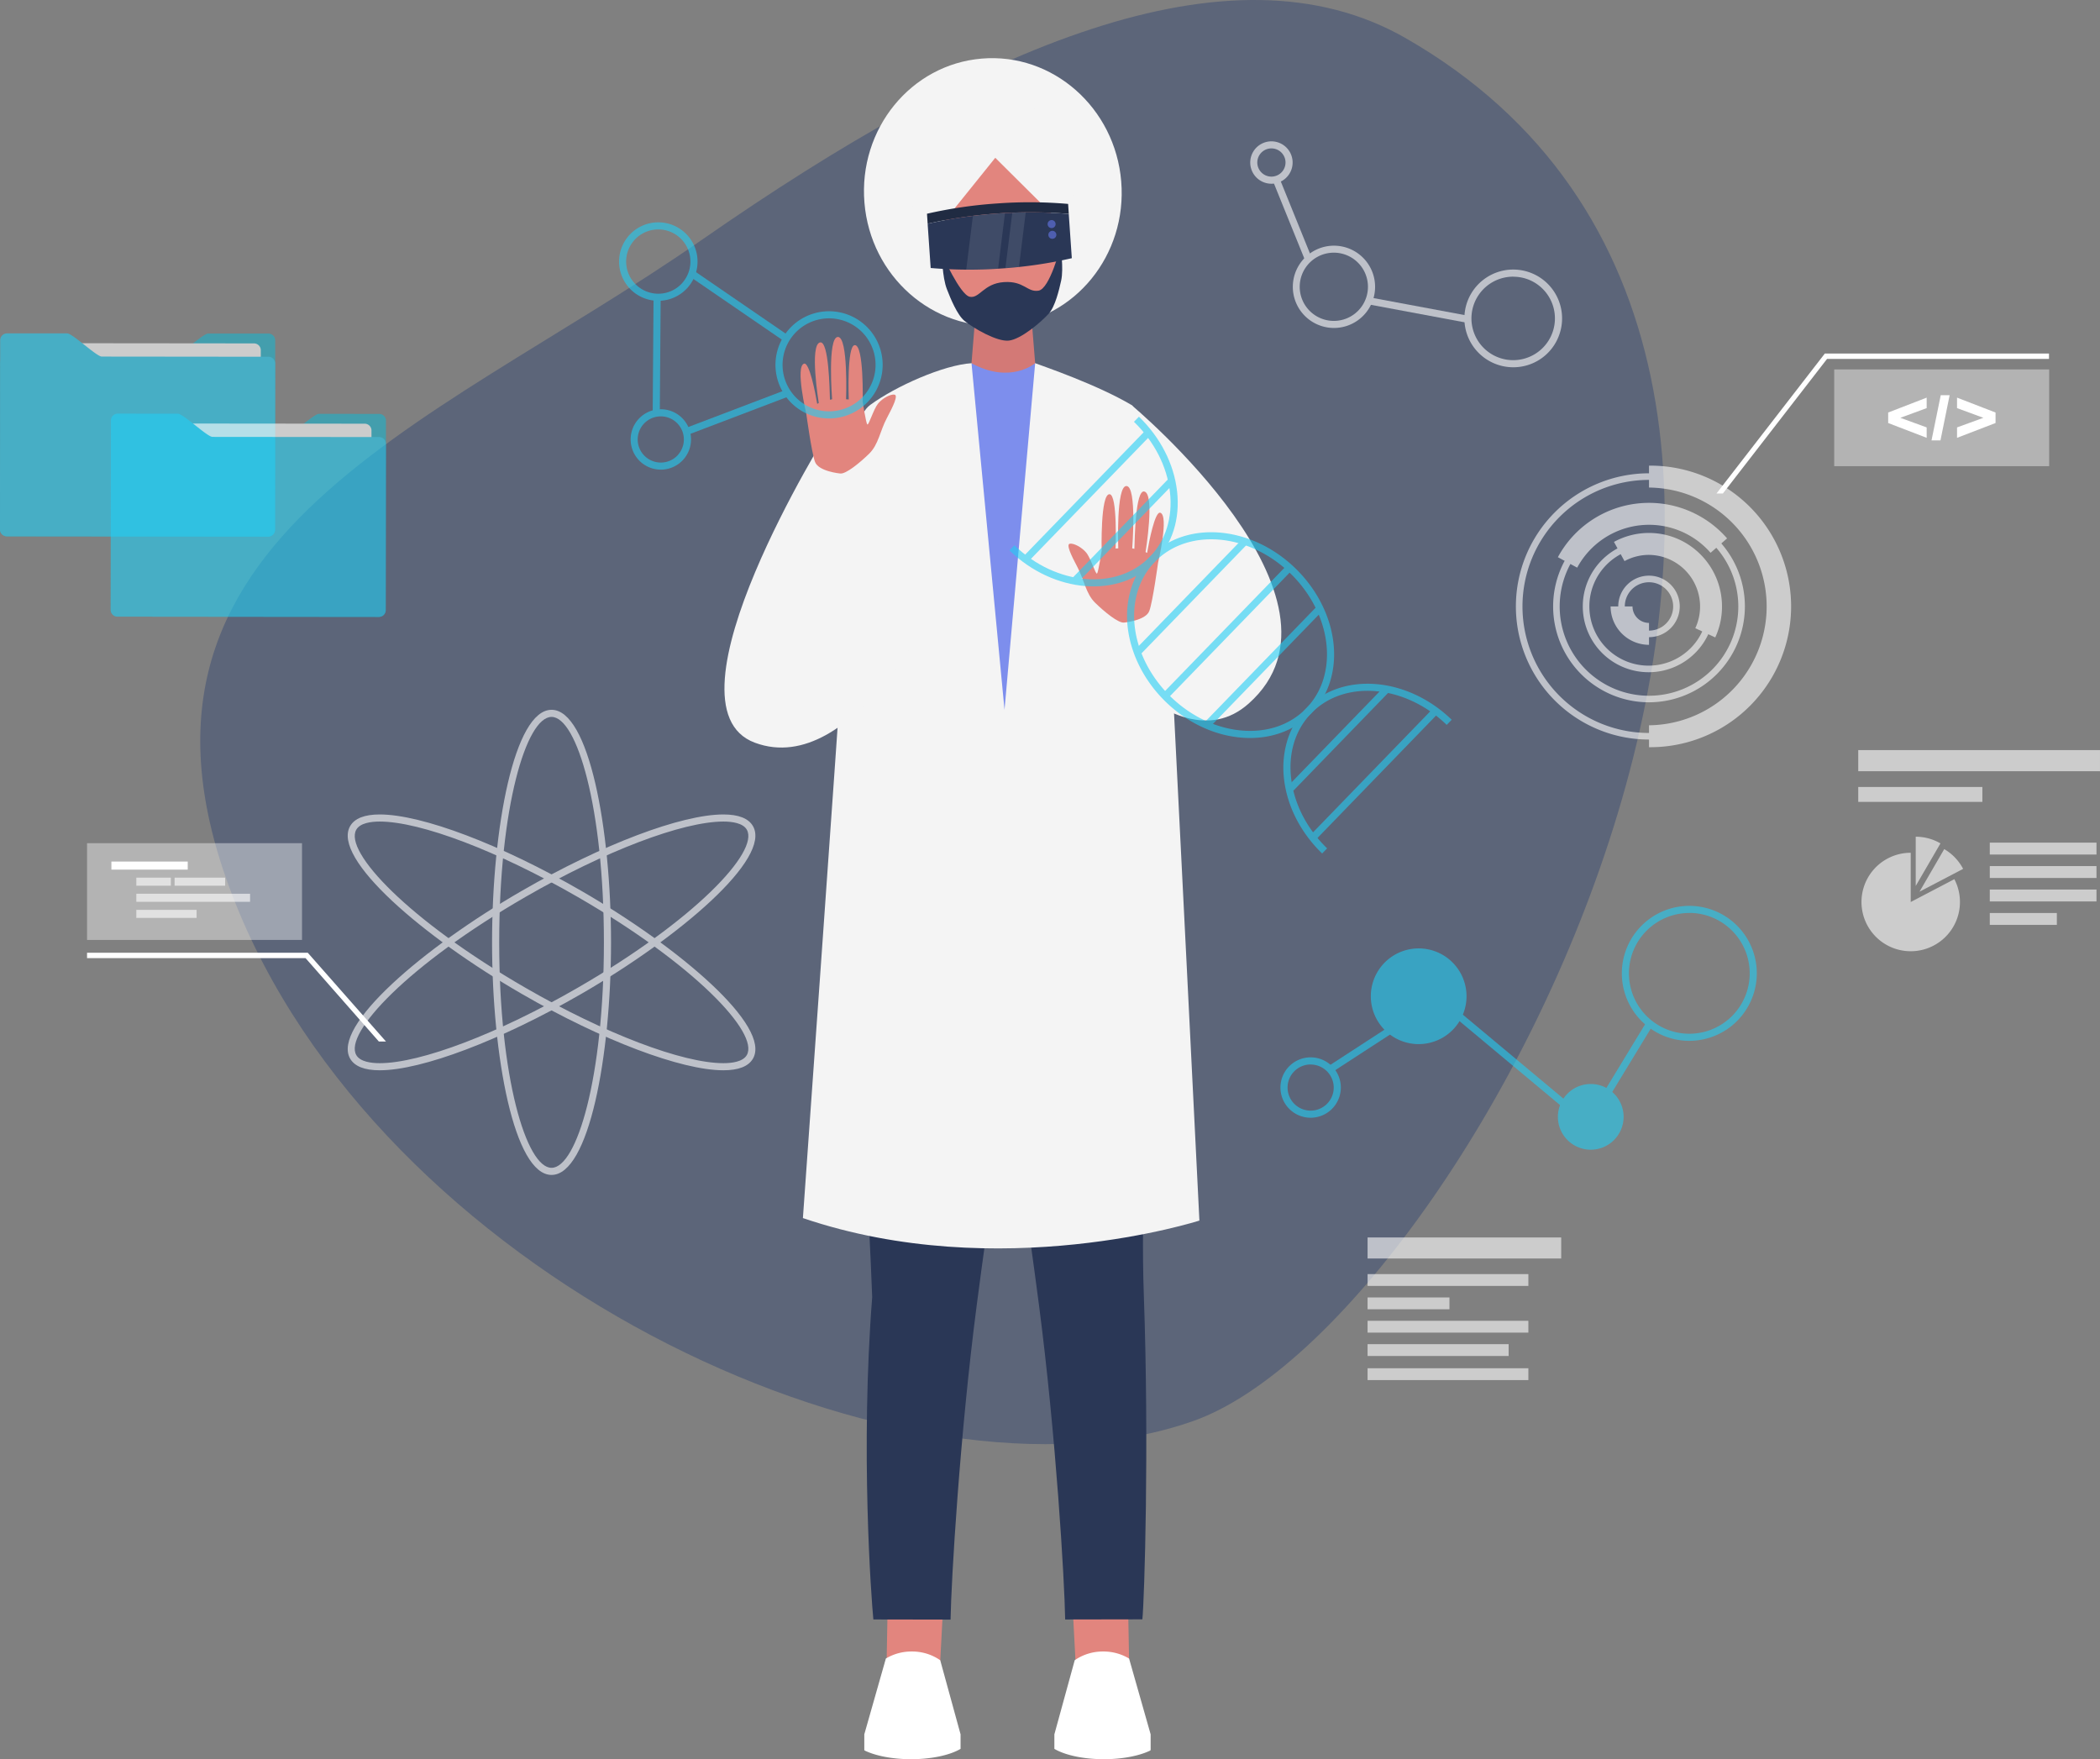 <svg xmlns="http://www.w3.org/2000/svg" width="1684.74" height="1411.29" viewBox="0 0 1684.74 1411.29"><rect x="0" y="0" width="1684.74" height="1411.29" fill="#808080" stroke="none"/><path d="M1127.75,30.62C986.68-50.32,785,38,563.22,192.31S66.88,433.5,192.09,732.41s537.29,487.86,765,407.66S1581,290.66,1127.75,30.62Z" fill="#092769" opacity="0.3"/><polygon points="752.83 1360.58 711.01 1349.17 711.99 1295.6 756.26 1295.6 752.83 1360.58" fill="#e2857e"/><path d="M679.41,735.71s14.83,158.57,20.31,305c-9.59,122.36-.7,242,.94,258.48l61.94.11c.53-32,7.42-148,21-252.36,19.94-153.29,48.91-322,48.91-322S704.85,672.09,679.41,735.71Z" fill="#2a3756"/><polygon points="864.31 1360.58 906.13 1349.17 905.15 1295.6 860.88 1295.6 864.31 1360.58" fill="#e2857e"/><path d="M937.73,735.71S912.5,894.46,917.65,1039c4.32,121.64.48,243.67-1.17,260.1l-61.94.11c-.53-32-7.41-147.87-21-252.16-19.95-153.34-48.94-322.15-48.94-322.15S912.3,672.09,937.73,735.71Z" fill="#2a3756"/><path d="M907.5,324.75c-27.62-16.28-69.39-30.52-77-33.37-18.2-7.65-27-1.49-51.07,0-22.44,1.4-61,18.54-81.31,33.49-19,14-13.58,76.09-18.68,150.86C670,614.59,644.14,977.19,644.14,977.19c157.71,53.56,318.09,2,318.09,2s-18.81-378.68-25.82-516.11C933.28,401.72,915.11,329.23,907.5,324.75Z" fill="#f4f4f4"/><polygon points="779.4 291.38 805.88 569.43 830.47 291.38 779.4 291.38" fill="#7d8eed"/><path d="M830.47,291.38s-19.88,17.09-51.07,0l4.48-55H826Z" fill="#d37976"/><path d="M907.5,324.75s188.12,156.54,94.17,239.76c-61.83,54.76-149.16-74.72-149.16-74.72l56.38-74.42Z" fill="#f4f4f4"/><path d="M665.27,344.63S526.34,566.49,605.66,595.85s149-118.18,149-118.18l-3.86-112.31L671,344.63Z" fill="#f4f4f4"/><path d="M674,379.86s-17.33-1.65-20.14-9.29-7-38.54-7-38.54-9-38-1.82-40.28c4.25-1.35,9,22.85,10.53,32,.11.47,1.28-.49,1.28-.49s-7.7-47.05,1.14-48.57c6.92-1.18,7.57,37.44,7.85,46l1.72-.38s-3.89-49.67,4.59-50,6.61,50,6.61,50l2.16.15s-1.67-43.19,4.8-43.58c7.49-.44,6.37,45.32,6.37,45.32s2.62,17.28,3.72,18.3,5-12.3,8.62-16.72,10-7.67,13.14-7.2-.79,8.89-6.15,18.95-6.63,21.08-14.07,28.37S678.51,380.56,674,379.86Z" fill="#e2857e"/><path d="M901.9,499.45s17.32-1.65,20.14-9.29,7-38.55,7-38.55,9-38,1.82-40.27c-4.25-1.36-9,22.84-10.53,32-.12.47-1.29-.49-1.29-.49s7.71-47.06-1.13-48.57c-6.92-1.19-7.57,37.44-7.85,46l-1.72-.38s3.89-49.67-4.6-50-6.61,50-6.61,50l-2.15.15s1.66-43.19-4.8-43.57c-7.49-.45-6.37,45.31-6.37,45.31s-2.62,17.29-3.72,18.3-5-12.3-8.62-16.71-10-7.68-13.14-7.21.79,8.9,6.15,19,6.63,21.07,14.07,28.36S897.36,500.15,901.9,499.45Z" fill="#e2857e"/><path d="M862.2,1331.9a39.44,39.44,0,0,1,22.84-7,39.93,39.93,0,0,1,20.77,5.64l17.3,60.82v11.94c0-.07.07.34-.21,1-8.7,4.25-22.17,7-37.3,7-16.62,0-31.24-3.29-39.72-8.29v-11.65Z" fill="#fff"/><path d="M754.3,1331.9a39.46,39.46,0,0,0-22.84-7,39.93,39.93,0,0,0-20.77,5.64l-17.3,60.82v11.94c0-.07-.07.34.21,1,8.7,4.25,22.17,7,37.3,7,16.62,0,31.24-3.29,39.72-8.29v-11.65Z" fill="#fff"/><path d="M899.51,145.53c4.89,59.1-37.28,110.83-94.16,115.53s-107-39.41-111.85-98.51S730.77,51.72,787.67,47,894.63,86.43,899.51,145.53Z" fill="#f4f4f4"/><path d="M847.59,170.88c-2.13-25.79-24.93-47.92-50.64-45.8s-44.58,27.7-42.45,53.49c0,0,1.69,33.3,1.83,34.89,2,24.51,33.6,52.91,52.17,51.37,21.43-1.77,44.69-41.23,43.16-59.81C851.53,203.43,847.59,170.88,847.59,170.88Z" fill="#e2857e"/><path d="M755.81,204s14.27,32.39,22.13,34.06,11.06-10.6,27.37-11.74,18.7,8.31,27.83,6.87,17.69-35.32,17.69-35.32,2.64,17.43.5,27.18c-1.64,7.47-4.81,20.88-9.94,26.55-6.5,7.17-22.47,20.61-32.09,21.65-9.46,1-28.18-9.82-35.55-15.84-5.84-4.77-11.27-18.16-14-25.18C755.69,222.08,755.81,204,755.81,204Z" fill="#2a3756"/><polygon points="747.07 190.47 840.83 73.92 764.37 73.87 711.74 130.31 747.07 190.47" fill="#f4f4f4"/><polygon points="798.93 102.85 862.72 129.41 858.55 186.31 781.83 110.05 798.93 102.85" fill="#f4f4f4"/><path d="M800,163.22a359.18,359.18,0,0,0-56.32,8.25l.54,8a374.89,374.89,0,0,1,113.22-7.88l-.54-8A357.2,357.2,0,0,0,800,163.22Z" fill="#202b42"/><path d="M744.2,179.5,746.64,215a358.38,358.38,0,0,0,56.9.38,359.49,359.49,0,0,0,56.33-8.25l-2.45-35.5A374.89,374.89,0,0,0,744.2,179.5Z" fill="#2a3756"/><path d="M846.86,179.48a3.21,3.21,0,1,1-3.42-2.91A3.17,3.17,0,0,1,846.86,179.48Z" fill="#4e5eaf"/><path d="M847.45,188.08a3.21,3.21,0,1,1-3.42-2.9A3.17,3.17,0,0,1,847.45,188.08Z" fill="#4e5eaf"/><g opacity="0.1"><path d="M800.52,171.25c-6.82.47-13.48,1.13-20,1.92l-5.35,43.13c8.26,0,16.81-.22,25.56-.76l5.54-44.64C804.37,171,802.45,171.11,800.52,171.25Z" fill="#fff"/><path d="M822.91,170.33c-3.55,0-7.15.15-10.79.3l-5.52,44.5c3.67-.29,7.3-.61,10.88-1Z" fill="#fff"/></g><g opacity="0.6"><path d="M1032.43,595.19a63.71,63.71,0,0,1,15.49-26.92c28.63-29.56,81-25.46,116.71,9.15l-4,4.09c-33.47-32.42-82.21-36.58-108.66-9.27-12.74,13.15-18.47,31.6-16.16,52,2.34,20.57,12.6,40.58,28.89,56.35l-4,4.1c-17.23-16.69-28.09-37.93-30.58-59.8A75.94,75.94,0,0,1,1032.43,595.19Z" fill="#22cdf4"/><path d="M907,473.64a63.4,63.4,0,0,1,15.46-26.91c28.63-29.56,81-25.46,116.71,9.14,25.68,24.88,36.8,60,28.32,89.46A63.52,63.52,0,0,1,1052,572.24c-13.94,14.4-33.82,21.33-56,19.52-21.94-1.8-43.51-12-60.74-28.67C909.62,538.22,898.5,503.1,907,473.64Zm155,70.11c7.91-27.47-2.62-60.35-26.8-83.78-33.47-32.42-82.21-36.58-108.66-9.28a58,58,0,0,0-14.08,24.53c-7.91,27.46,2.62,60.35,26.8,83.78,16.29,15.78,36.62,25.39,57.25,27.08,20.41,1.67,38.67-4.66,51.41-17.81A57.81,57.81,0,0,0,1062,543.75Z" fill="#22cdf4"/><path d="M809.83,441.55l4-4.09C847.26,469.88,896,474,922.45,446.73c12.74-13.15,18.48-31.6,16.16-52-2.34-20.56-12.6-40.57-28.88-56.35l4-4.09c17.23,16.69,28.09,37.93,30.58,59.8,2.51,22.08-3.78,42.17-17.73,56.56C897.91,480.26,845.55,476.15,809.83,441.55Z" fill="#22cdf4"/><rect x="893.62" y="475.53" width="125.06" height="5.7" transform="translate(-52.72 832.28) rotate(-45.91)" fill="#22cdf4"/><rect x="912.78" y="504.06" width="143.58" height="5.7" transform="translate(-64.56 861.4) rotate(-45.91)" fill="#22cdf4"/><rect x="948.83" y="532.08" width="129.33" height="5.7" transform="translate(-75.89 890.68) rotate(-45.91)" fill="#22cdf4"/><rect x="1018.64" y="589.74" width="110.81" height="5.7" transform="translate(-98.88 951.73) rotate(-45.91)" fill="#22cdf4"/><rect x="1030.68" y="618.27" width="143.58" height="5.7" transform="translate(-110.72 980.83) rotate(-45.91)" fill="#22cdf4"/><rect x="800.2" y="395" width="143.58" height="5.7" transform="translate(-20.48 747.36) rotate(-45.91)" fill="#22cdf4"/><rect x="845.01" y="423.53" width="110.81" height="5.7" transform="translate(-32.32 776.45) rotate(-45.91)" fill="#22cdf4"/></g><g opacity="0.6"><path d="M442.49,942.57c-29.88,0-47.73-94.86-47.73-186.57s17.85-186.57,47.73-186.57S490.21,664.29,490.21,756,472.36,942.57,442.49,942.57Zm0-367.44c-20.3,0-42,72.68-42,180.87s21.73,180.87,42,180.87,42-72.67,42-180.87S462.78,575.13,442.49,575.13Z" fill="#fff"/><path d="M580.34,858.62c-33.76,0-97.24-24-161.72-61.28C339.2,751.48,266,688.59,280.91,662.72c3.58-6.19,11.56-9.33,23.72-9.33,33.76,0,97.24,24.05,161.72,61.28C545.77,760.53,619,823.42,604.06,849.29,600.48,855.48,592.5,858.62,580.34,858.62ZM304.63,659.08c-6.86,0-15.69,1.13-18.78,6.49-10.15,17.58,41.93,72.74,135.62,126.83,63.68,36.77,126,60.52,158.87,60.52,6.86,0,15.69-1.12,18.78-6.48C609.27,828.86,557.2,773.7,463.5,719.6,399.82,682.84,337.46,659.08,304.63,659.08Z" fill="#fff"/><path d="M304.63,858.62c-12.16,0-20.14-3.14-23.72-9.33C266,823.42,339.2,760.52,418.62,714.67c64.48-37.23,128-61.28,161.72-61.28,12.16,0,20.14,3.14,23.72,9.33,14.94,25.87-58.29,88.76-137.71,134.62C401.87,834.57,338.39,858.62,304.63,858.62ZM580.34,659.08c-32.83,0-95.19,23.76-158.87,60.53C327.78,773.7,275.7,828.86,285.85,846.44c3.09,5.36,11.92,6.48,18.78,6.48,32.83,0,95.19-23.75,158.87-60.52,93.7-54.09,145.77-109.25,135.62-126.83C596,660.21,587.2,659.08,580.34,659.08Z" fill="#fff"/></g><g opacity="0.6"><path d="M1214,294.63a39.19,39.19,0,1,1,36.36-24.56A39,39,0,0,1,1214,294.63Zm0-72.68a33.49,33.49,0,1,0,12.49,2.43A33.34,33.34,0,0,0,1214,222Z" fill="#fff"/><path d="M1070.15,263.1a33,33,0,1,1,30.65-20.7A33,33,0,0,1,1070.15,263.1Zm0-60.4a27.37,27.37,0,1,0,10.2,2A27.23,27.23,0,0,0,1070.17,202.7Z" fill="#fff"/><path d="M1020,147.39a17,17,0,1,1,15.79-10.66A17,17,0,0,1,1020,147.39Zm0-28.34a11.32,11.32,0,0,0-4.23,21.82,11.4,11.4,0,0,0,4.22.82,11.32,11.32,0,0,0,4.24-21.82A11.41,11.41,0,0,0,1020,119.05Z" fill="#fff"/><rect x="1033.88" y="141.48" width="5.7" height="68.92" transform="translate(9.77 402.01) rotate(-22.05)" fill="#fff"/><rect x="1135.07" y="208.31" width="5.7" height="80.89" transform="translate(684.67 1321.74) rotate(-79.43)" fill="#fff"/></g><g opacity="0.6"><path d="M632.89,264.23a43,43,0,1,1,3.76,60.7A43.05,43.05,0,0,1,632.89,264.23Zm60.19,53.17a37.31,37.31,0,1,0-52.65,3.26A37.36,37.36,0,0,0,693.08,317.4Z" fill="#22cdf4"/><path d="M512,336.5a24.22,24.22,0,1,1,2.12,34.19A24.26,24.26,0,0,1,512,336.5Zm32,28.3a18.52,18.52,0,1,0-26.15,1.62A18.54,18.54,0,0,0,544.06,364.8Z" fill="#22cdf4"/><path d="M504.53,189a31.48,31.48,0,1,1,2.75,44.43A31.51,31.51,0,0,1,504.53,189Zm42.91,37.9a25.78,25.78,0,1,0-36.39,2.26A25.79,25.79,0,0,0,547.44,226.94Z" fill="#22cdf4"/><rect x="590.18" y="199.53" width="5.7" height="92.04" transform="translate(55.12 595.74) rotate(-55.56)" fill="#22cdf4"/><rect x="480.34" y="282.14" width="93.01" height="5.7" transform="translate(237.89 809.67) rotate(-89.57)" fill="#22cdf4"/><rect x="547.76" y="327.95" width="87.02" height="5.7" transform="translate(-78.99 231.94) rotate(-20.84)" fill="#22cdf4"/></g><g opacity="0.6"><path d="M1051.47,896.69a24.22,24.22,0,1,1,24.22-24.22A24.25,24.25,0,0,1,1051.47,896.69Zm0-42.74A18.52,18.52,0,1,0,1070,872.47,18.54,18.54,0,0,0,1051.47,854Z" fill="#22cdf4"/><path d="M1138.14,837.63a38.39,38.39,0,1,1,38.39-38.39A38.43,38.43,0,0,1,1138.14,837.63Z" fill="#22cdf4"/><path d="M1276.19,922.34A26.36,26.36,0,1,1,1302.55,896,26.39,26.39,0,0,1,1276.19,922.34Z" fill="#22cdf4"/><path d="M1355.27,835a54.14,54.14,0,1,1,54.14-54.14A54.21,54.21,0,0,1,1355.27,835Zm0-102.58a48.44,48.44,0,1,0,48.44,48.44A48.49,48.49,0,0,0,1355.27,732.37Z" fill="#22cdf4"/><rect x="1062.33" y="839.24" width="57.55" height="5.7" transform="translate(-282.66 730.7) rotate(-33.02)" fill="#22cdf4"/><rect x="1209.69" y="795" width="5.7" height="110.66" transform="translate(-217.34 1236.01) rotate(-50.14)" fill="#22cdf4"/><rect x="1274.09" y="846.1" width="65.13" height="5.7" transform="translate(-97.61 1524.29) rotate(-58.7)" fill="#22cdf4"/></g><g opacity="0.6"><rect x="1596.32" y="676" width="85.6" height="9.54" fill="#fff"/><rect x="1596.32" y="694.81" width="85.6" height="9.54" fill="#fff"/><rect x="1596.32" y="713.63" width="85.6" height="9.54" fill="#fff"/><rect x="1596.32" y="732.44" width="53.8" height="9.54" fill="#fff"/><path d="M1532.89,723.63V684.12a39.5,39.5,0,1,0,35,21.19Z" fill="#fff"/><path d="M1556.75,676.6a39.3,39.3,0,0,0-19.85-5.35v39.51Z" fill="#fff"/><path d="M1559.78,681.19l-19.85,34.16,35-18.31A39.64,39.64,0,0,0,1559.78,681.19Z" fill="#fff"/></g><g opacity="0.6"><rect x="1490.79" y="601.75" width="193.94" height="16.95" fill="#fff"/><rect x="1490.79" y="631.34" width="99.58" height="11.96" fill="#fff"/></g><g opacity="0.6"><rect x="1097.15" y="992.74" width="155.34" height="16.88" fill="#fff"/><rect x="1097.15" y="1022.13" width="128.99" height="9.49" fill="#fff"/><rect x="1097.15" y="1040.86" width="65.68" height="9.49" fill="#fff"/><rect x="1097.15" y="1059.59" width="128.99" height="9.49" fill="#fff"/><rect x="1097.15" y="1078.33" width="113.16" height="9.5" fill="#fff"/><rect x="1097.15" y="1097.66" width="128.99" height="9.5" fill="#fff"/></g><g opacity="0.6"><path d="M1322.93,511.16a24.67,24.67,0,1,1,24.66-24.66A24.7,24.7,0,0,1,1322.93,511.16Zm0-44.06a19.4,19.4,0,1,0,19.38,19.4A19.42,19.42,0,0,0,1322.93,467.1Z" fill="#fff"/><path d="M1322.93,539.28a52.79,52.79,0,1,1,52.45-52.78A52.67,52.67,0,0,1,1322.93,539.28Zm0-100.29a47.51,47.51,0,1,0,47.17,47.51A47.39,47.39,0,0,0,1322.93,439Z" fill="#fff"/><path d="M1322.93,563.41a76.92,76.92,0,1,1,76.92-76.91A77,77,0,0,1,1322.93,563.41Zm0-148.56a71.65,71.65,0,1,0,71.64,71.65A71.73,71.73,0,0,0,1322.93,414.85Z" fill="#fff"/><path d="M1322.93,593.28A106.79,106.79,0,1,1,1429.71,486.5,106.91,106.91,0,0,1,1322.93,593.28Zm0-208.29A101.51,101.51,0,1,0,1424.44,486.5,101.62,101.62,0,0,0,1322.93,385Z" fill="#fff"/><path d="M1322.93,517.31a30.85,30.85,0,0,1-30.82-30.81h17.58a13.25,13.25,0,0,0,13.24,13.23Z" fill="#fff"/><path d="M1376.07,511.37l-16-7.4a41.43,41.43,0,0,0-37.19-58.82,40.81,40.81,0,0,0-19.6,5l-8.47-15.41a58.49,58.49,0,0,1,28.07-7.19c32.31,0,58.6,26.44,58.6,58.94A58.79,58.79,0,0,1,1376.07,511.37Z" fill="#fff"/><path d="M1265.28,455.38,1249.82,447a83.09,83.09,0,0,1,135.75-15.08l-13.25,11.56a65.5,65.5,0,0,0-107,11.89Z" fill="#fff"/><path d="M1322.93,599.43V581.85a95.36,95.36,0,0,0,0-190.71V373.56a112.94,112.94,0,1,1,0,225.87Z" fill="#fff"/></g><g opacity="0.6"><path d="M220.63,425a5.46,5.46,0,0,1-5.47,5.46l-209.7-.21A5.46,5.46,0,0,1,0,424.79L.14,291.44A5.45,5.45,0,0,1,5.6,286l133.64.13c4.21,0,23.56-18.55,27.76-18.54l48.32,0a5.48,5.48,0,0,1,5.47,5.47Z" fill="#1bb3cc"/><path d="M48.4,360.23a5.45,5.45,0,0,0,5.46,5.46l149.81.16a5.48,5.48,0,0,0,5.47-5.46l.08-79.43a5.46,5.46,0,0,0-5.46-5.47l-149.82-.15a5.48,5.48,0,0,0-5.47,5.46Z" fill="#fff"/><path d="M0,424.79a5.46,5.46,0,0,0,5.46,5.47l209.7.21a5.46,5.46,0,0,0,5.47-5.46l.14-133.34a5.46,5.46,0,0,0-5.47-5.47l-133.63-.14c-4.21,0-23.52-18.6-27.72-18.6l-48.33,0a5.46,5.46,0,0,0-5.46,5.46Z" fill="#22cdf4"/></g><g opacity="0.6"><path d="M309.44,489.44a5.45,5.45,0,0,1-5.47,5.45l-209.7-.21a5.46,5.46,0,0,1-5.46-5.47L89,355.87a5.46,5.46,0,0,1,5.46-5.46l133.64.13c4.21,0,23.56-18.54,27.76-18.54l48.32.05a5.46,5.46,0,0,1,5.46,5.47Z" fill="#1bb3cc"/><path d="M137.21,424.65a5.46,5.46,0,0,0,5.46,5.47l149.81.15a5.46,5.46,0,0,0,5.47-5.46l.08-79.43a5.47,5.47,0,0,0-5.46-5.47l-149.82-.15a5.48,5.48,0,0,0-5.47,5.47Z" fill="#fff"/><path d="M88.81,489.21a5.46,5.46,0,0,0,5.46,5.47l209.7.21a5.45,5.45,0,0,0,5.47-5.45l.13-133.35a5.46,5.46,0,0,0-5.46-5.47l-133.63-.13c-4.21,0-23.52-18.6-27.72-18.6l-48.33-.06A5.47,5.47,0,0,0,89,337.3Z" fill="#22cdf4"/></g><polygon points="309.68 835.56 246.92 764.34 69.83 764.34 69.83 768.65 245.13 768.65 303.96 835.56 309.68 835.56" fill="#fff"/><rect x="69.83" y="676.44" width="172.47" height="77.61" fill="#fff" opacity="0.4"/><rect x="89.36" y="691.17" width="61.26" height="6.47" fill="#fff"/><rect x="140.06" y="704.09" width="40.57" height="6.47" fill="#fff" opacity="0.6"/><rect x="109.36" y="704.09" width="27.7" height="6.47" fill="#fff" opacity="0.6"/><rect x="109.36" y="717" width="91.26" height="6.47" fill="#fff" opacity="0.6"/><rect x="109.36" y="729.91" width="48.36" height="6.47" fill="#fff" opacity="0.6"/><rect x="1471.51" y="296.37" width="172.46" height="77.61" fill="#fff" opacity="0.4"/><polygon points="1382.2 395.89 1465.77 287.93 1643.82 287.93 1643.82 283.62 1463.98 283.62 1377.07 395.9 1382.2 395.89" fill="#fff"/><path d="M1524.57,335.18l21.12,7.71v8.35l-30.89-11.88v-8.42L1545.69,319v8.41Z" fill="#fff"/><path d="M1600.94,339.36l-30.89,11.88v-8.35l21.12-7.71-21.12-7.77V319l30.89,11.94Z" fill="#fff"/><polygon points="1549.57 353.3 1556.75 353.3 1564.11 317.04 1556.97 317.04 1549.57 353.3" fill="#fff"/></svg>